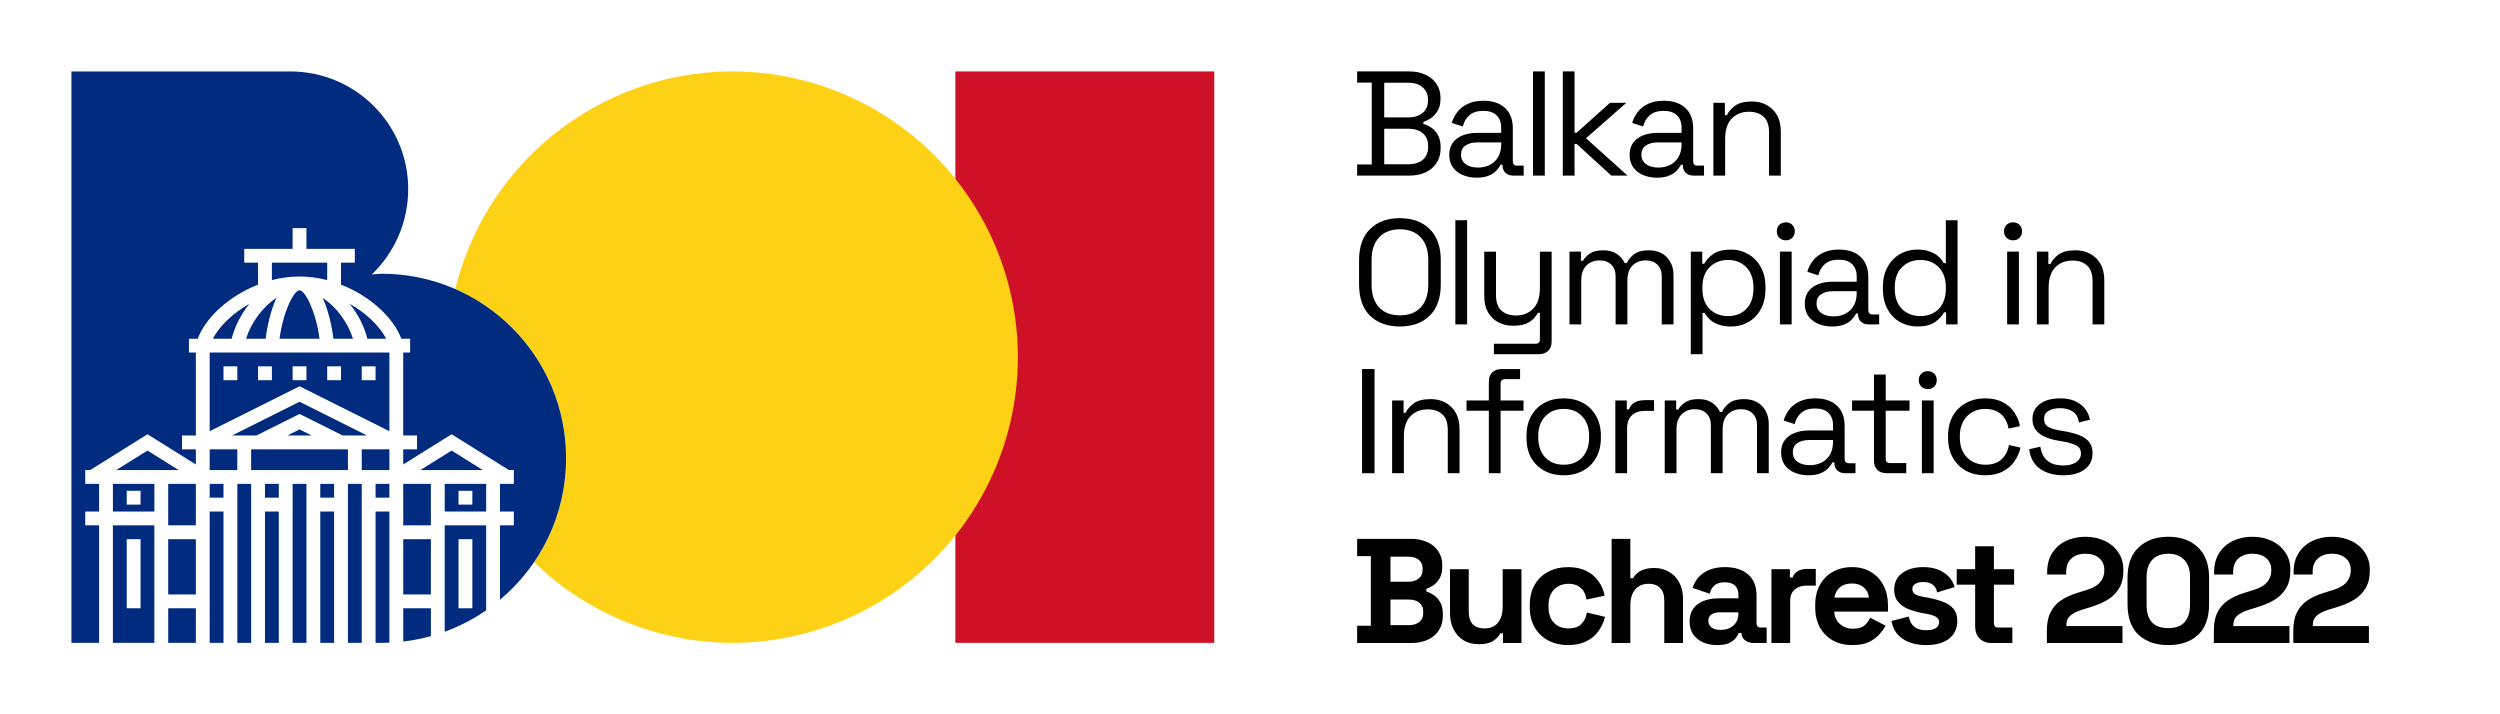 <?xml version="1.0" encoding="UTF-8"?>
<svg width="1120" height="320" version="1.1" viewBox="0 0 1120 320" xml:space="preserve" xmlns="http://www.w3.org/2000/svg"><title>BOI 2022 logotype</title><g transform="translate(32,32)"><path d="m396 0h116v256h-116z" fill="#ce1126" style="mix-blend-mode:normal"/><path d="m296 0a128 128 0 0 0-124.03 97.514c29.209 12.758 49.631 41.886 49.631 75.797 0 17.254-5.29 33.268-14.328 46.523a128 128 0 0 0 88.725 36.166 128 128 0 0 0 128-128 128 128 0 0 0-128-128z" fill="#fcd116" style="mix-blend-mode:normal"/><path d="m0 0v256h6.193 6.193v-52.646h-6.193v-6.193h6.193v-12.387h-6.193v-6.193h2.211l25.66-16.037 21.678 13.547v-6.801h-6.193v-6.193h6.193v-37.16h-3.098v-6.193h3.945c3.515-9.42 13.957-19.124 27.021-24.225v-9.84h-6.193v-6.193h21.678v-9.291h6.193v9.291h21.678v6.193h-6.193v9.842c13.062 5.097 23.503 14.803 27.021 24.223h3.947v6.193h-3.098v37.16h6.193v6.193h-6.193v6.801l21.678-13.547 25.66 16.037h2.211v6.193h-6.193v12.389h6.193v6.193h-6.193v33.34c18.092-15.168 29.604-37.929 29.604-63.385 0-45.668-37.021-82.689-82.689-82.689-1.448 0.066-2.894 0.169-4.336 0.311 10.406-9.97 16.293-23.755 16.299-38.166 0-29.206-23.676-52.766-52.883-52.766h-97.994zm89.807 85.678v7.811c4.001-1.034 8.163-1.617 12.387-1.617 4.224 0 8.385 0.583 12.387 1.617v-7.811h-24.773zm12.387 12.387c-2.592 0-7.429 9.805-8.955 21.678h17.912c-1.527-11.873-6.365-21.678-8.957-21.678zm10.371 3.393c2.592 5.707 4.147 12.847 4.812 18.285h8.76c-2.18-7.055-7.307-14.213-13.572-18.285zm-20.742 0.002c-6.262 4.072-11.39 11.232-13.57 18.283h8.758c0.662-5.441 2.22-12.576 4.812-18.283zm-12.078 2.647c-7.707 4.298-13.57 10.229-16.385 15.637h8.441c1.347-5.438 4.147-10.958 7.943-15.637zm44.895 0c3.796 4.676 6.599 10.195 7.943 15.637h8.441c-2.812-5.407-8.675-11.338-16.385-15.637zm-62.703 21.83v35.248l40.258-20.131 40.258 20.131v-35.248h-80.516zm6.193 6.193h6.193v6.193h-6.193v-6.193zm15.484 0h6.193v6.193h-6.193v-6.193zm15.482 0h6.193v6.193h-6.193v-6.193zm15.484 0h6.193v6.193h-6.193v-6.193zm15.484 0h6.193v6.193h-6.193v-6.193zm-27.871 15.85-30.234 15.117h10.924l19.311-9.654 19.311 9.654v0.002h10.926l-30.236-15.119zm0 12.387-5.459 2.731h10.922l-5.463-2.731zm-40.258 8.926v9.289h12.387v-9.289h-12.387zm18.58 0v9.289h43.355v-9.289h-43.355zm49.549 0v9.289h12.387v-9.289h-12.387zm-96 0.557-13.977 8.732h27.951l-13.975-8.732zm136.26 0-13.975 8.732h27.951l-13.977-8.732zm-151.74 14.926v12.387h18.58v-12.387h-18.58zm24.775 0v18.58h12.387v-18.58h-12.387zm18.58 0v6.193h6.193v-6.193h-6.193zm12.387 0v71.227h6.193v-71.227h-6.193zm12.387 0v6.193h6.193v-6.193h-6.193zm12.387 0v71.227h6.193v-71.227h-6.193zm12.389 0v6.193h6.193v-6.193h-6.193zm12.387 0v71.227h6.193v-71.227h-6.193zm12.387 0v6.193h6.193v-6.193h-6.193zm12.387 0v18.582h12.387v-18.582h-12.387zm18.582 0v12.387h18.58v-12.387h-18.58zm-142.45 3.098h6.193v6.193h-6.193v-6.193zm148.64 0h6.193v6.193h-6.193v-6.193zm-111.48 9.289v58.84h6.193v-58.84h-6.193zm24.773 0v58.84h6.193v-58.84h-6.193zm24.775 0v58.84h6.193v-58.84h-6.193zm24.773 0v58.84h2.656c1.186 0 2.363-0.04 3.537-0.09v-58.75h-6.193zm-117.68 6.195v52.645h18.58v-52.645h-18.58zm148.65 0v47.668c6.634-2.418 12.864-5.669 18.58-9.613v-38.055h-18.58zm-142.45 6.193h6.193v30.967h-6.193v-30.967zm18.582 0v24.773h12.387v-24.773h-12.387zm105.29 0v24.773h12.387v-24.773h-12.387zm24.773 0h6.193v30.967h-6.193v-30.967zm-130.06 30.967v15.484h12.387v-15.484h-12.387zm105.29 0v14.895c4.237-0.497 8.373-1.313 12.389-2.426v-12.469h-12.389z" fill="#002b7f" style="mix-blend-mode:normal"/></g><g aria-label="Balkan Olympiad in Informatics"><path d="m608 78.667v-5h6.533v-36.667h-6.533v-5h23.4q4.067 0 7.2 1.467 3.2 1.467 4.933 4.133 1.8 2.6 1.8 6.133v0.533q0 3.267-1.267 5.4-1.267 2.067-3 3.267-1.733 1.133-3.4 1.667v0.933q1.667 0.4 3.467 1.6 1.8 1.133 3 3.267 1.267 2.133 1.267 5.4v0.667q0 3.8-1.867 6.6-1.8 2.733-5 4.2-3.133 1.4-7.2 1.4zm12.133-5.067h10.6q4.4 0 6.733-2.067 2.333-2.067 2.333-5.6v-0.6q0-3.533-2.333-5.6-2.333-2.067-6.733-2.067h-10.6zm0-21h10.8q4 0 6.4-2 2.4-2.067 2.4-5.4v-0.667q0-3.4-2.4-5.4-2.333-2.067-6.4-2.067h-10.8z"/><path d="m661.47 79.6q-3.4 0-6.2-1.2-2.8-1.2-4.4-3.467t-1.6-5.533q0-3.333 1.6-5.467 1.6-2.2 4.4-3.267 2.8-1.133 6.267-1.133h11v-2.4q0-3.467-2.067-5.467-2-2-6-2-3.933 0-6.133 1.933-2.2 1.867-3 5.067l-4.933-1.6q0.8-2.733 2.533-4.933 1.733-2.267 4.6-3.6 2.933-1.4 7-1.4 6.267 0 9.733 3.267 3.467 3.2 3.467 9.067v14.733q0 2 1.867 2h3v4.467h-4.6q-2.2 0-3.533-1.2-1.333-1.267-1.333-3.333v-0.333h-0.8q-0.733 1.267-2 2.667-1.2 1.333-3.333 2.2-2.133 0.933-5.533 0.933zm0.6-4.533q4.667 0 7.533-2.733 2.933-2.8 2.933-7.8v-0.733h-10.8q-3.133 0-5.2 1.4-2 1.333-2 4.067 0 2.733 2.067 4.267 2.133 1.533 5.467 1.533z"/><path d="m686.8 78.667v-46.667h5.267v46.667z"/><path d="m700.13 78.667v-46.667h5.267v27.467h0.933l14.933-13.4h7.333l-18.067 15.867 18.6 16.733h-7.267l-15.533-14.2h-0.933v14.2z"/><path d="m742.27 79.6q-3.4 0-6.2-1.2-2.8-1.2-4.4-3.467t-1.6-5.533q0-3.333 1.6-5.467 1.6-2.2 4.4-3.267 2.8-1.133 6.267-1.133h11v-2.4q0-3.467-2.067-5.467-2-2-6-2-3.933 0-6.133 1.933-2.2 1.867-3 5.067l-4.933-1.6q0.8-2.733 2.533-4.933 1.733-2.267 4.6-3.6 2.933-1.4 7-1.4 6.267 0 9.733 3.267 3.467 3.2 3.467 9.067v14.733q0 2 1.867 2h3v4.467h-4.6q-2.2 0-3.533-1.2-1.333-1.267-1.333-3.333v-0.333h-0.8q-0.733 1.267-2 2.667-1.2 1.333-3.333 2.2-2.133 0.933-5.533 0.933zm0.6-4.533q4.667 0 7.533-2.733 2.933-2.8 2.933-7.8v-0.733h-10.8q-3.133 0-5.2 1.4-2 1.333-2 4.067 0 2.733 2.067 4.267 2.133 1.533 5.467 1.533z"/><path d="m767.6 78.667v-32.6h5.133v5.533h0.933q1.067-2.333 3.6-4.2 2.6-1.933 7.6-1.933 3.667 0 6.533 1.533 2.933 1.533 4.667 4.533 1.733 3 1.733 7.4v19.733h-5.267v-19.333q0-4.867-2.467-7.067-2.4-2.2-6.533-2.2-4.733 0-7.733 3.067-2.933 3.067-2.933 9.133v16.4z"/><path d="m627.13 146.27q-8.333 0-13.333-4.8-4.933-4.867-4.933-14.133v-10.667q0-9.267 4.933-14.067 5-4.867 13.333-4.867 8.4 0 13.333 4.867 5 4.8 5 14.067v10.667q0 9.267-5 14.133-4.933 4.8-13.333 4.8zm0-5q6.067 0 9.4-3.6 3.333-3.667 3.333-10.133v-11.067q0-6.467-3.333-10.067-3.333-3.667-9.4-3.667-6 0-9.333 3.667-3.333 3.6-3.333 10.067v11.067q0 6.467 3.333 10.133 3.333 3.6 9.333 3.6z"/><path d="m652 145.33v-46.667h5.267v46.667z"/><path d="m669.27 158.67v-4.667h18.667q1.933 0 1.933-2v-11.867h-0.933q-0.667 1.4-2.067 2.8-1.333 1.333-3.533 2.2-2.2 0.8-5.533 0.8-3.533 0-6.533-1.533-2.933-1.533-4.667-4.533-1.667-3-1.667-7.333v-19.8h5.267v19.4q0 4.8 2.4 7 2.467 2.2 6.6 2.2 4.667 0 7.667-3.067 3-3.067 3-9.133v-16.4h5.267v40.2q0 2.667-1.533 4.2-1.467 1.533-4.333 1.533z"/><path d="m703.13 145.33v-32.6h5.133v4.067h0.933q0.933-1.733 3.067-3.2 2.133-1.467 6-1.467 3.8 0 6.133 1.667 2.4 1.667 3.467 4.067h0.933q1.133-2.4 3.4-4.067 2.333-1.667 6.467-1.667 3.267 0 5.733 1.333 2.467 1.333 3.867 3.867 1.467 2.467 1.467 5.933v22.067h-5.267v-21.6q0-3.267-1.933-5.133-1.867-1.933-5.267-1.933-3.6 0-5.933 2.333-2.267 2.333-2.267 6.733v19.6h-5.267v-21.6q0-3.267-1.933-5.133-1.867-1.933-5.267-1.933-3.6 0-5.933 2.333-2.267 2.333-2.267 6.733v19.6z"/><path d="m757.47 158.67v-45.933h5.133v5.4h0.933q1.267-2.467 4.067-4.4 2.867-1.933 7.933-1.933 4.2 0 7.667 2.067 3.533 2 5.6 5.733 2.133 3.733 2.133 9v0.867q0 5.2-2.067 9-2.067 3.8-5.6 5.8-3.467 2-7.733 2-3.4 0-5.8-0.933-2.333-0.867-3.8-2.267t-2.267-2.867h-0.933v18.467zm16.667-17.067q5.067 0 8.2-3.2 3.2-3.267 3.2-9.067v-0.6q0-5.8-3.2-9-3.133-3.267-8.2-3.267-5 0-8.267 3.267-3.2 3.2-3.2 9v0.6q0 5.8 3.2 9.067 3.267 3.2 8.267 3.2z"/><path d="m797.4 145.33v-32.6h5.267v32.6zm2.667-37.667q-1.733 0-2.933-1.133-1.133-1.133-1.133-2.867 0-1.8 1.133-2.933 1.2-1.133 2.933-1.133 1.733 0 2.867 1.133 1.133 1.133 1.133 2.933 0 1.733-1.133 2.867-1.133 1.133-2.867 1.133z"/><path d="m820.73 146.27q-3.4 0-6.2-1.2-2.8-1.2-4.4-3.467t-1.6-5.533q0-3.333 1.6-5.467 1.6-2.2 4.4-3.267 2.8-1.133 6.267-1.133h11v-2.4q0-3.467-2.067-5.467-2-2-6-2-3.933 0-6.133 1.933-2.2 1.867-3 5.067l-4.933-1.6q0.8-2.733 2.533-4.933 1.733-2.267 4.6-3.6 2.933-1.4 7-1.4 6.267 0 9.733 3.267 3.467 3.2 3.467 9.067v14.733q0 2 1.867 2h3v4.467h-4.6q-2.2 0-3.533-1.2-1.333-1.267-1.333-3.333v-0.333h-0.8q-0.733 1.267-2 2.667-1.2 1.333-3.333 2.2-2.133 0.933-5.533 0.933zm0.6-4.533q4.667 0 7.533-2.733 2.933-2.8 2.933-7.8v-0.733h-10.8q-3.133 0-5.2 1.4-2 1.333-2 4.067 0 2.733 2.067 4.267 2.133 1.533 5.467 1.533z"/><path d="m858.93 146.27q-4.2 0-7.733-2-3.533-2-5.6-5.8-2.067-3.8-2.067-9v-0.867q0-5.2 2.067-8.933 2.067-3.8 5.533-5.8 3.533-2.067 7.8-2.067 3.4 0 5.733 0.933 2.4 0.867 3.867 2.267 1.467 1.333 2.267 2.867h0.933v-19.2h5.267v46.667h-5.133v-5.4h-0.933q-1.333 2.467-4.133 4.4-2.8 1.933-7.867 1.933zm1.4-4.667q5.067 0 8.2-3.2 3.2-3.267 3.2-9.067v-0.6q0-5.8-3.2-9-3.133-3.267-8.2-3.267-5 0-8.267 3.267-3.2 3.2-3.2 9v0.6q0 5.8 3.2 9.067 3.267 3.2 8.267 3.2z"/><path d="m899.2 145.33v-32.6h5.267v32.6zm2.667-37.667q-1.733 0-2.933-1.133-1.133-1.133-1.133-2.867 0-1.8 1.133-2.933 1.2-1.133 2.933-1.133 1.733 0 2.867 1.133 1.133 1.133 1.133 2.933 0 1.733-1.133 2.867-1.133 1.133-2.867 1.133z"/><path d="m912.53 145.33v-32.6h5.133v5.533h0.933q1.067-2.333 3.6-4.2 2.6-1.933 7.6-1.933 3.667 0 6.533 1.533 2.933 1.533 4.667 4.533 1.733 3 1.733 7.4v19.733h-5.267v-19.333q0-4.867-2.467-7.067-2.4-2.2-6.533-2.2-4.733 0-7.733 3.067-2.933 3.067-2.933 9.133v16.4z"/><path d="m610.2 212v-46.667h5.6v46.667z"/><path d="m623.67 212v-32.6h5.133v5.533h0.933q1.067-2.333 3.6-4.2 2.6-1.933 7.6-1.933 3.667 0 6.533 1.533 2.933 1.533 4.667 4.533 1.733 3 1.733 7.4v19.733h-5.267v-19.333q0-4.867-2.467-7.067-2.4-2.2-6.533-2.2-4.733 0-7.733 3.067-2.933 3.067-2.933 9.133v16.4z"/><path d="m667 212v-28h-10v-4.6h10v-8.333q0-2.667 1.467-4.2 1.533-1.533 4.333-1.533h8.2v4.533h-6.733q-2 0-2 2v7.533h10.267v4.6h-10.267v28z"/><path d="m700.53 212.93q-4.933 0-8.733-2.067-3.733-2.067-5.867-5.8-2.067-3.8-2.067-8.933v-0.867q0-5.067 2.067-8.867 2.133-3.8 5.867-5.867 3.8-2.067 8.733-2.067 4.933 0 8.667 2.067 3.8 2.067 5.867 5.867 2.133 3.8 2.133 8.867v0.867q0 5.133-2.133 8.933-2.067 3.733-5.867 5.8-3.733 2.067-8.667 2.067zm0-4.733q5.2 0 8.267-3.267 3.133-3.333 3.133-8.933v-0.6q0-5.6-3.133-8.867-3.067-3.333-8.267-3.333-5.133 0-8.267 3.333-3.133 3.267-3.133 8.867v0.6q0 5.6 3.133 8.933 3.133 3.267 8.267 3.267z"/><path d="m723.67 212v-32.6h5.133v4h0.933q0.867-2.133 2.667-3.133t4.733-1h3.867v4.8h-4.2q-3.533 0-5.733 2-2.133 1.933-2.133 6.067v19.867z"/><path d="m745.8 212v-32.6h5.133v4.067h0.933q0.933-1.733 3.067-3.2 2.133-1.467 6-1.467 3.8 0 6.133 1.667 2.4 1.667 3.467 4.067h0.933q1.133-2.4 3.4-4.067 2.333-1.667 6.467-1.667 3.267 0 5.733 1.333 2.467 1.333 3.867 3.867 1.467 2.467 1.467 5.933v22.067h-5.267v-21.6q0-3.267-1.933-5.133-1.867-1.933-5.267-1.933-3.6 0-5.933 2.333-2.267 2.333-2.267 6.733v19.6h-5.267v-21.6q0-3.267-1.933-5.133-1.867-1.933-5.267-1.933-3.6 0-5.933 2.333-2.267 2.333-2.267 6.733v19.6z"/><path d="m810.13 212.93q-3.4 0-6.2-1.2t-4.4-3.467q-1.6-2.267-1.6-5.533 0-3.333 1.6-5.467 1.6-2.2 4.4-3.267 2.8-1.133 6.267-1.133h11v-2.4q0-3.467-2.067-5.467-2-2-6-2-3.933 0-6.133 1.933-2.2 1.867-3 5.067l-4.933-1.6q0.8-2.733 2.533-4.933 1.733-2.267 4.6-3.6 2.933-1.4 7-1.4 6.267 0 9.733 3.267 3.467 3.2 3.467 9.067v14.733q0 2 1.867 2h3v4.467h-4.6q-2.2 0-3.533-1.2-1.333-1.267-1.333-3.333v-0.333h-0.8q-0.733 1.267-2 2.667-1.2 1.333-3.333 2.2-2.133 0.933-5.533 0.933zm0.6-4.533q4.667 0 7.533-2.733 2.933-2.8 2.933-7.8v-0.733h-10.8q-3.133 0-5.2 1.4-2 1.333-2 4.067 0 2.733 2.067 4.267 2.133 1.533 5.467 1.533z"/><path d="m845.33 212q-2.8 0-4.333-1.533-1.467-1.533-1.467-4.2v-22.267h-9.8v-4.6h9.8v-11.6h5.267v11.6h10.667v4.6h-10.667v21.467q0 2 1.933 2h7.267v4.533z"/><path d="m861 212v-32.6h5.267v32.6zm2.667-37.667q-1.733 0-2.933-1.133-1.133-1.133-1.133-2.867 0-1.8 1.133-2.933 1.2-1.133 2.933-1.133 1.733 0 2.867 1.133 1.133 1.133 1.133 2.933 0 1.733-1.133 2.867-1.133 1.133-2.867 1.133z"/><path d="m889.33 212.93q-4.733 0-8.533-2-3.733-2.067-5.933-5.867-2.133-3.8-2.133-9v-0.733q0-5.267 2.133-9 2.2-3.8 5.933-5.8 3.8-2.067 8.533-2.067 4.667 0 7.933 1.733 3.333 1.733 5.2 4.6 1.933 2.867 2.467 6.133l-5.133 1.067q-0.333-2.4-1.6-4.4-1.2-2-3.4-3.2-2.2-1.2-5.4-1.2-3.267 0-5.867 1.467-2.533 1.467-4.067 4.2-1.467 2.733-1.467 6.533v0.6q0 3.8 1.467 6.533 1.533 2.733 4.067 4.2 2.6 1.467 5.867 1.467 4.867 0 7.4-2.533 2.6-2.533 3.2-6.267l5.2 1.133q-0.733 3.2-2.667 6.067-1.933 2.867-5.267 4.6-3.267 1.733-7.933 1.733z"/><path d="m924.33 212.93q-6.067 0-10.267-2.8-4.133-2.8-5-8.867l5-1.133q0.533 3.2 2 5.067 1.467 1.8 3.6 2.6 2.2 0.733 4.667 0.733 3.667 0 5.8-1.467 2.133-1.467 2.133-3.933 0-2.533-2.067-3.533-2-1.067-5.533-1.733l-2.733-0.467q-3.133-0.533-5.733-1.667-2.6-1.133-4.133-3.067-1.533-1.933-1.533-4.867 0-4.4 3.4-6.867 3.4-2.467 9-2.467 5.533 0 8.933 2.533 3.467 2.467 4.467 7l-4.933 1.267q-0.6-3.533-2.867-4.933-2.267-1.467-5.6-1.467-3.333 0-5.267 1.267-1.933 1.2-1.933 3.6 0 2.333 1.8 3.467 1.867 1.067 4.933 1.6l2.733 0.467q3.467 0.6 6.2 1.667 2.8 1 4.4 2.933 1.667 1.933 1.667 5.067 0 4.8-3.6 7.4-3.533 2.6-9.533 2.6z"/></g><g aria-label="Bucharest 2022"><path d="m608 288.07v-7.733h6.133v-31.2h-6.133v-7.733h24q4.267 0 7.4 1.467 3.2 1.4 4.933 4.067 1.8 2.6 1.8 6.267v0.667q0 3.2-1.2 5.267-1.2 2-2.867 3.133-1.6 1.067-3.067 1.533v1.2q1.467 0.4 3.2 1.533 1.733 1.067 2.933 3.133 1.267 2.067 1.267 5.4v0.667q0 3.867-1.8 6.667-1.8 2.733-5 4.2-3.133 1.467-7.333 1.467zm14.933-8h8.267q2.867 0 4.6-1.4 1.8-1.4 1.8-4v-0.667q0-2.6-1.733-4-1.733-1.4-4.667-1.4h-8.267zm0-19.467h8.133q2.733 0 4.467-1.4 1.8-1.4 1.8-3.867v-0.667q0-2.533-1.733-3.867-1.733-1.4-4.533-1.4h-8.133z"/><path d="m662.47 288.6q-3.867 0-6.8-1.733-2.867-1.8-4.467-4.933-1.6-3.133-1.6-7.2v-19.733h8.4v19.067q0 3.733 1.8 5.6 1.867 1.867 5.267 1.867 3.867 0 6-2.533 2.133-2.6 2.133-7.2v-16.8h8.4v33.067h-8.267v-4.333h-1.2q-0.8 1.667-3 3.267t-6.667 1.6z"/><path d="m702.47 289q-4.8 0-8.733-2-3.867-2-6.133-5.8-2.267-3.8-2.267-9.2v-0.933q0-5.4 2.267-9.2 2.267-3.8 6.133-5.8 3.933-2 8.733-2 4.733 0 8.133 1.667 3.4 1.667 5.467 4.6 2.133 2.867 2.8 6.533l-8.133 1.733q-0.267-2-1.2-3.6-0.933-1.6-2.667-2.533-1.667-0.933-4.2-0.933-2.533 0-4.6 1.133-2 1.067-3.2 3.267-1.133 2.133-1.133 5.267v0.667q0 3.133 1.133 5.333 1.2 2.133 3.2 3.267 2.067 1.067 4.6 1.067 3.8 0 5.733-1.933 2-2 2.533-5.2l8.133 1.933q-0.867 3.533-3 6.467-2.067 2.867-5.467 4.533-3.4 1.667-8.133 1.667z"/><path d="m722 288.07v-46.667h8.4v17.667h1.2q0.533-1.067 1.667-2.133t3-1.733q1.933-0.733 4.867-0.733 3.867 0 6.733 1.8 2.933 1.733 4.533 4.867 1.6 3.067 1.6 7.2v19.733h-8.4v-19.067q0-3.733-1.867-5.6-1.8-1.867-5.2-1.867-3.867 0-6 2.6-2.133 2.533-2.133 7.133v16.8z"/><path d="m769.33 289q-3.533 0-6.333-1.2-2.8-1.267-4.467-3.6-1.6-2.4-1.6-5.8t1.6-5.667q1.667-2.333 4.533-3.467 2.933-1.2 6.667-1.2h9.067v-1.867q0-2.333-1.467-3.8-1.467-1.533-4.667-1.533-3.133 0-4.667 1.467-1.533 1.4-2 3.667l-7.733-2.6q0.8-2.533 2.533-4.6 1.8-2.133 4.733-3.4 3-1.333 7.267-1.333 6.533 0 10.333 3.267t3.8 9.467v12.333q0 2 1.867 2h2.667v6.933h-5.6q-2.467 0-4.067-1.2t-1.6-3.2v-0.067h-1.267q-0.267 0.8-1.2 2.133-0.933 1.267-2.933 2.267-2 1-5.467 1zm1.467-6.8q3.533 0 5.733-1.933 2.267-2 2.267-5.267v-0.667h-8.467q-2.333 0-3.667 1-1.333 1-1.333 2.8t1.4 2.933q1.4 1.133 4.067 1.133z"/><path d="m793.6 288.07v-33.067h8.267v3.733h1.2q0.733-2 2.4-2.933 1.733-0.933 4-0.933h4v7.467h-4.133q-3.2 0-5.267 1.733-2.067 1.667-2.067 5.2v18.8z"/><path d="m829.87 289q-4.933 0-8.733-2.067-3.733-2.133-5.867-5.933-2.067-3.867-2.067-9.067v-0.8q0-5.2 2.067-9 2.067-3.867 5.8-5.933 3.733-2.133 8.667-2.133 4.867 0 8.467 2.2 3.6 2.133 5.6 6 2 3.8 2 8.867v2.867h-24.067q0.133 3.4 2.533 5.533 2.4 2.133 5.867 2.133 3.533 0 5.2-1.533 1.667-1.533 2.533-3.4l6.867 3.6q-0.933 1.733-2.733 3.8-1.733 2-4.667 3.467-2.933 1.4-7.467 1.4zm-8.067-21.267h15.467q-0.267-2.867-2.333-4.6-2-1.733-5.267-1.733-3.4 0-5.4 1.733-2 1.733-2.467 4.6z"/><path d="m863 289q-6.467 0-10.6-2.8-4.133-2.8-5-8l7.733-2q0.467 2.333 1.533 3.667 1.133 1.333 2.733 1.933 1.667 0.533 3.6 0.533 2.933 0 4.333-1 1.4-1.067 1.4-2.6 0-1.533-1.333-2.333-1.333-0.867-4.267-1.4l-1.867-0.333q-3.467-0.667-6.333-1.8-2.867-1.2-4.6-3.267-1.733-2.067-1.733-5.333 0-4.933 3.6-7.533 3.6-2.667 9.467-2.667 5.533 0 9.2 2.467t4.8 6.467l-7.8 2.4q-0.533-2.533-2.2-3.6-1.6-1.067-4-1.067t-3.667 0.867q-1.267 0.8-1.267 2.267 0 1.6 1.333 2.4 1.333 0.733 3.6 1.133l1.867 0.333q3.733 0.667 6.733 1.8 3.067 1.067 4.8 3.133 1.8 2 1.8 5.467 0 5.2-3.8 8.067-3.733 2.8-10.067 2.8z"/><path d="m892.2 288.07q-3.267 0-5.333-2-2-2.067-2-5.467v-18.667h-8.267v-6.933h8.267v-10.267h8.4v10.267h9.067v6.933h-9.067v17.2q0 2 1.867 2h6.4v6.933z"/><path d="m917 288.07v-5.6q0-4.867 1.6-8.067 1.6-3.267 4.6-5.333 3.067-2.133 7.467-3.467l4.467-1.4q2.467-0.8 4.133-1.933 1.667-1.2 2.533-2.867 0.933-1.667 0.933-3.8v-0.267q0-3.333-2.267-5.267-2.267-2-6.2-2-3.867 0-6.267 2.133-2.333 2.067-2.333 6v1.2h-8.533v-1.067q0-5.067 2.267-8.6 2.267-3.533 6.133-5.4 3.933-1.867 8.733-1.867t8.667 1.867q3.867 1.8 6.067 5.133 2.267 3.267 2.267 7.733v0.667q0 4.467-1.867 7.6-1.8 3.067-4.933 5.067-3.133 1.933-7.133 3.2l-4.267 1.333q-2.867 0.867-4.467 1.933-1.6 1-2.267 2.267-0.6 1.2-0.6 2.933v0.267h25.133v7.6z"/><path d="m971.4 289q-8.267 0-13.267-4.533-5-4.6-5-13.867v-11.733q0-9 5-13.667 5-4.733 13.267-4.733 8.333 0 13.267 4.733 5 4.667 5 13.667v11.733q0 9.267-5 13.867-4.933 4.533-13.267 4.533zm0-7.6q5 0 7.333-2.733 2.4-2.733 2.4-7.8v-12.4q0-5.133-2.667-7.733-2.6-2.667-7.067-2.667-4.6 0-7.2 2.733-2.533 2.733-2.533 7.667v12.4q0 5.267 2.4 7.933 2.467 2.6 7.333 2.6z"/><path d="m991.8 288.07v-5.6q0-4.867 1.6-8.067 1.6-3.267 4.6-5.333 3.067-2.133 7.467-3.467l4.467-1.4q2.467-0.8 4.133-1.933 1.667-1.2 2.533-2.867 0.933-1.667 0.933-3.8v-0.267q0-3.333-2.267-5.267-2.267-2-6.2-2-3.867 0-6.267 2.133-2.333 2.067-2.333 6v1.2h-8.533v-1.067q0-5.067 2.267-8.6 2.267-3.533 6.133-5.4 3.933-1.867 8.733-1.867t8.667 1.867q3.867 1.8 6.067 5.133 2.267 3.267 2.267 7.733v0.667q0 4.467-1.867 7.6-1.8 3.067-4.933 5.067-3.133 1.933-7.133 3.2l-4.267 1.333q-2.867 0.867-4.467 1.933-1.6 1-2.267 2.267-0.6 1.2-0.6 2.933v0.267h25.133v7.6z"/><path d="m1027.4 288.07v-5.6q0-4.867 1.6-8.067 1.6-3.267 4.6-5.333 3.067-2.133 7.467-3.467l4.467-1.4q2.467-0.8 4.133-1.933 1.667-1.2 2.533-2.867 0.933-1.667 0.933-3.8v-0.267q0-3.333-2.267-5.267-2.267-2-6.2-2-3.867 0-6.267 2.133-2.333 2.067-2.333 6v1.2h-8.533v-1.067q0-5.067 2.267-8.6 2.267-3.533 6.133-5.4 3.933-1.867 8.733-1.867t8.667 1.867q3.867 1.8 6.067 5.133 2.267 3.267 2.267 7.733v0.667q0 4.467-1.867 7.6-1.8 3.067-4.933 5.067-3.133 1.933-7.133 3.2l-4.267 1.333q-2.867 0.867-4.467 1.933-1.6 1-2.267 2.267-0.6 1.2-0.6 2.933v0.267h25.133v7.6z"/></g></svg>

